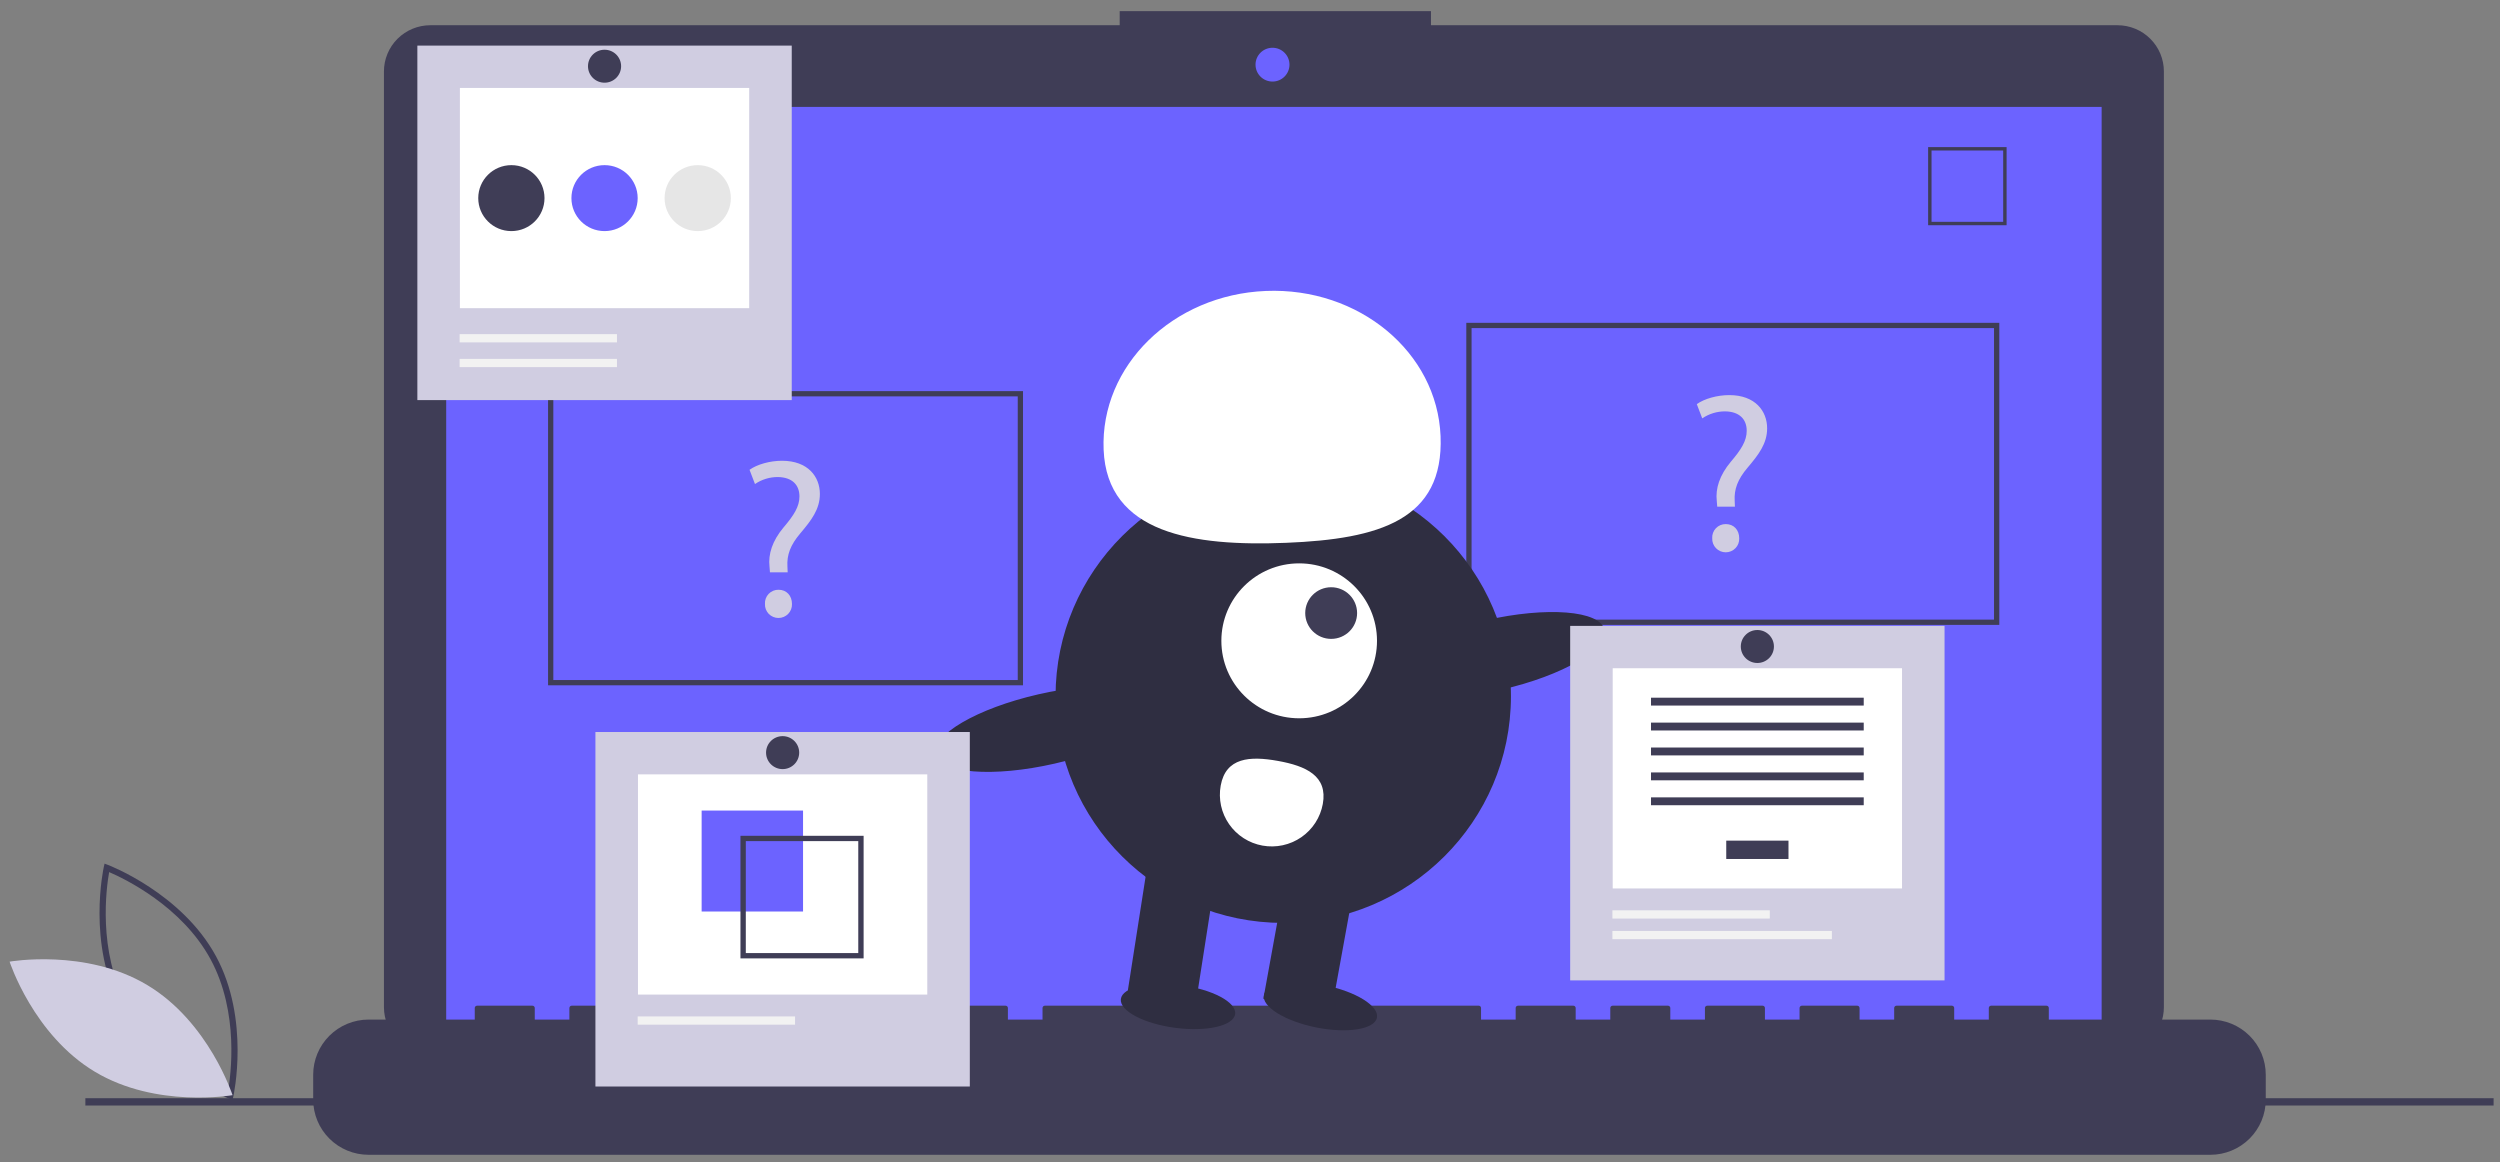 <svg width="200" height="93" viewBox="0 0 200 93" fill="none" xmlns="http://www.w3.org/2000/svg">
<rect x="0" y="0" width="200" height="93" fill="#808080" stroke="none"/>
<g clip-path="url(#clip0)">
<path d="M18.604 87.992L18.336 87.892C18.277 87.87 12.427 85.639 9.687 80.58C6.946 75.521 8.288 69.43 8.302 69.369L8.365 69.091L8.633 69.191C8.691 69.213 14.541 71.444 17.282 76.503C20.023 81.562 18.681 87.654 18.667 87.715L18.604 87.992ZM10.126 80.345C12.443 84.622 17.066 86.815 18.237 87.315C18.46 86.065 19.158 81.012 16.843 76.739C14.528 72.466 9.904 70.27 8.732 69.768C8.509 71.019 7.811 76.072 10.126 80.345Z" fill="#3F3D56"/>
<path d="M11.781 78.805C16.706 81.755 18.603 87.613 18.603 87.613C18.603 87.613 12.515 88.69 7.59 85.74C2.665 82.791 0.768 76.932 0.768 76.932C0.768 76.932 6.856 75.856 11.781 78.805Z" fill="#D0CDE1"/>
<path d="M169.396 2.018H114.478V0.891H89.575V2.018H34.43C33.942 2.018 33.459 2.114 33.008 2.299C32.558 2.485 32.148 2.758 31.803 3.101C31.458 3.444 31.184 3.852 30.998 4.301C30.811 4.749 30.715 5.23 30.715 5.716V80.572C30.715 81.553 31.106 82.494 31.803 83.187C32.5 83.881 33.445 84.27 34.43 84.27H169.396C169.884 84.27 170.367 84.175 170.818 83.989C171.269 83.803 171.678 83.531 172.023 83.187C172.368 82.844 172.642 82.436 172.829 81.987C173.015 81.539 173.111 81.058 173.111 80.572V5.716C173.111 5.23 173.015 4.749 172.829 4.301C172.642 3.852 172.368 3.444 172.023 3.101C171.678 2.758 171.269 2.485 170.818 2.299C170.367 2.114 169.884 2.018 169.396 2.018V2.018Z" fill="#3F3D56"/>
<path d="M168.131 8.553H35.696V82.918H168.131V8.553Z" fill="#6C63FF"/>
<path d="M101.8 6.525C102.55 6.525 103.158 5.919 103.158 5.173C103.158 4.426 102.55 3.821 101.8 3.821C101.05 3.821 100.442 4.426 100.442 5.173C100.442 5.919 101.05 6.525 101.8 6.525Z" fill="#6C63FF"/>
<path d="M160.528 18.018H154.25V11.768H160.528V18.018ZM154.523 17.746H160.255V12.04H154.523V17.746Z" fill="#3F3D56"/>
<path d="M176.83 81.566H163.905V80.639C163.905 80.615 163.9 80.591 163.891 80.569C163.882 80.546 163.868 80.526 163.851 80.509C163.834 80.492 163.813 80.479 163.791 80.469C163.769 80.46 163.745 80.455 163.72 80.455H159.289C159.265 80.455 159.241 80.46 159.218 80.469C159.196 80.479 159.176 80.492 159.158 80.509C159.141 80.526 159.128 80.546 159.118 80.569C159.109 80.591 159.104 80.615 159.104 80.639V81.566H156.335V80.639C156.335 80.615 156.33 80.591 156.321 80.569C156.311 80.546 156.298 80.526 156.281 80.509C156.264 80.492 156.243 80.479 156.221 80.469C156.198 80.46 156.174 80.455 156.15 80.455H151.719C151.695 80.455 151.671 80.46 151.648 80.469C151.626 80.479 151.605 80.492 151.588 80.509C151.571 80.526 151.557 80.546 151.548 80.569C151.539 80.591 151.534 80.615 151.534 80.639V81.566H148.765V80.639C148.765 80.615 148.76 80.591 148.75 80.569C148.741 80.546 148.728 80.526 148.71 80.509C148.693 80.492 148.673 80.479 148.651 80.469C148.628 80.46 148.604 80.455 148.58 80.455H144.148C144.124 80.455 144.1 80.46 144.078 80.469C144.055 80.479 144.035 80.492 144.018 80.509C144.001 80.526 143.987 80.546 143.978 80.569C143.969 80.591 143.964 80.615 143.964 80.639V81.566H141.194V80.639C141.194 80.615 141.189 80.591 141.18 80.569C141.171 80.546 141.157 80.526 141.14 80.509C141.123 80.492 141.103 80.479 141.08 80.469C141.058 80.46 141.034 80.455 141.01 80.455H136.578C136.554 80.455 136.53 80.46 136.508 80.469C136.485 80.479 136.465 80.492 136.448 80.509C136.431 80.526 136.417 80.546 136.408 80.569C136.398 80.591 136.394 80.615 136.394 80.639V81.566H133.624V80.639C133.624 80.615 133.619 80.591 133.61 80.569C133.601 80.546 133.587 80.526 133.57 80.509C133.553 80.492 133.532 80.479 133.51 80.469C133.488 80.46 133.464 80.455 133.439 80.455H129.008C128.984 80.455 128.96 80.46 128.937 80.469C128.915 80.479 128.895 80.492 128.877 80.509C128.86 80.526 128.847 80.546 128.837 80.569C128.828 80.591 128.823 80.615 128.823 80.639V81.566H126.054V80.639C126.054 80.615 126.049 80.591 126.04 80.569C126.03 80.546 126.017 80.526 126 80.509C125.983 80.492 125.962 80.479 125.94 80.469C125.917 80.46 125.893 80.455 125.869 80.455H121.438C121.413 80.455 121.389 80.46 121.367 80.469C121.345 80.479 121.324 80.492 121.307 80.509C121.29 80.526 121.276 80.546 121.267 80.569C121.258 80.591 121.253 80.615 121.253 80.639V81.566H118.483V80.639C118.483 80.615 118.479 80.591 118.469 80.569C118.46 80.546 118.447 80.526 118.429 80.509C118.412 80.492 118.392 80.479 118.369 80.469C118.347 80.46 118.323 80.455 118.299 80.455H83.587C83.562 80.455 83.538 80.46 83.516 80.469C83.493 80.479 83.473 80.492 83.456 80.509C83.439 80.526 83.425 80.546 83.416 80.569C83.407 80.591 83.402 80.615 83.402 80.639V81.566H80.632V80.639C80.632 80.615 80.627 80.591 80.618 80.569C80.609 80.546 80.595 80.526 80.578 80.509C80.561 80.492 80.541 80.479 80.518 80.469C80.496 80.46 80.472 80.455 80.448 80.455H76.016C75.992 80.455 75.968 80.46 75.945 80.469C75.923 80.479 75.903 80.492 75.886 80.509C75.868 80.526 75.855 80.546 75.846 80.569C75.836 80.591 75.832 80.615 75.832 80.639V81.566H73.062V80.639C73.062 80.615 73.057 80.591 73.048 80.569C73.039 80.546 73.025 80.526 73.008 80.509C72.991 80.492 72.97 80.479 72.948 80.469C72.926 80.46 72.901 80.455 72.877 80.455H68.446C68.422 80.455 68.398 80.46 68.375 80.469C68.353 80.479 68.332 80.492 68.315 80.509C68.298 80.526 68.285 80.546 68.275 80.569C68.266 80.591 68.261 80.615 68.261 80.639V81.566H65.492V80.639C65.492 80.615 65.487 80.591 65.478 80.569C65.468 80.546 65.455 80.526 65.438 80.509C65.421 80.492 65.4 80.479 65.378 80.469C65.355 80.46 65.331 80.455 65.307 80.455H60.876C60.851 80.455 60.827 80.46 60.805 80.469C60.783 80.479 60.762 80.492 60.745 80.509C60.728 80.526 60.714 80.546 60.705 80.569C60.696 80.591 60.691 80.615 60.691 80.639V81.566H57.921V80.639C57.921 80.615 57.917 80.591 57.907 80.569C57.898 80.546 57.885 80.526 57.867 80.509C57.85 80.492 57.83 80.479 57.807 80.469C57.785 80.46 57.761 80.455 57.737 80.455H53.305C53.281 80.455 53.257 80.46 53.235 80.469C53.212 80.479 53.192 80.492 53.175 80.509C53.158 80.526 53.144 80.546 53.135 80.569C53.126 80.591 53.121 80.615 53.121 80.639V81.566H50.351V80.639C50.351 80.615 50.346 80.591 50.337 80.569C50.328 80.546 50.314 80.526 50.297 80.509C50.28 80.492 50.26 80.479 50.237 80.469C50.215 80.46 50.191 80.455 50.166 80.455H45.735C45.711 80.455 45.687 80.46 45.664 80.469C45.642 80.479 45.622 80.492 45.605 80.509C45.587 80.526 45.574 80.546 45.565 80.569C45.555 80.591 45.55 80.615 45.55 80.639V81.566H42.781V80.639C42.781 80.615 42.776 80.591 42.767 80.569C42.758 80.546 42.744 80.526 42.727 80.509C42.71 80.492 42.689 80.479 42.667 80.469C42.645 80.46 42.62 80.455 42.596 80.455H38.165C38.141 80.455 38.117 80.46 38.094 80.469C38.072 80.479 38.051 80.492 38.034 80.509C38.017 80.526 38.004 80.546 37.994 80.569C37.985 80.591 37.98 80.615 37.98 80.639V81.566H29.487C28.311 81.566 27.184 82.031 26.353 82.858C25.522 83.685 25.055 84.807 25.055 85.977V87.972C25.055 89.142 25.522 90.264 26.353 91.091C27.184 91.918 28.311 92.383 29.487 92.383H176.83C178.005 92.383 179.132 91.918 179.963 91.091C180.794 90.264 181.261 89.142 181.261 87.972V85.977C181.261 84.807 180.794 83.685 179.963 82.858C179.132 82.031 178.005 81.566 176.83 81.566V81.566Z" fill="#3F3D56"/>
<path d="M199.488 87.858H6.829V88.443H199.488V87.858Z" fill="#3F3D56"/>
<path d="M159.944 49.991H117.304V25.826H159.944V49.991ZM117.726 49.57H159.522V26.247H117.726V49.57Z" fill="#3F3D56"/>
<path d="M81.841 54.824H43.845V31.29H81.841V54.824ZM44.267 54.403H81.419V31.71H44.267V54.403Z" fill="#3F3D56"/>
<path d="M61.597 45.788L61.56 45.318C61.451 44.343 61.778 43.276 62.686 42.192C63.503 41.234 63.956 40.53 63.956 39.717C63.956 38.795 63.376 38.181 62.232 38.163C61.578 38.16 60.938 38.355 60.398 38.723L59.963 37.584C60.562 37.151 61.597 36.861 62.559 36.861C64.646 36.861 65.59 38.145 65.59 39.518C65.59 40.747 64.9 41.632 64.029 42.662C63.23 43.602 62.94 44.397 62.994 45.318L63.013 45.788L61.597 45.788ZM61.197 48.318C61.188 48.171 61.209 48.023 61.259 47.884C61.31 47.745 61.389 47.618 61.491 47.511C61.593 47.404 61.717 47.319 61.854 47.262C61.991 47.205 62.138 47.177 62.286 47.18C62.922 47.18 63.358 47.649 63.358 48.318C63.364 48.463 63.34 48.608 63.288 48.743C63.237 48.879 63.158 49.003 63.057 49.108C62.956 49.212 62.835 49.295 62.701 49.352C62.567 49.409 62.423 49.438 62.277 49.438C62.132 49.438 61.987 49.409 61.853 49.352C61.719 49.295 61.598 49.212 61.497 49.108C61.397 49.003 61.318 48.879 61.266 48.743C61.215 48.608 61.191 48.463 61.197 48.318V48.318Z" fill="#D0CDE1"/>
<path d="M137.378 40.535L137.341 40.065C137.232 39.09 137.559 38.023 138.467 36.939C139.284 35.981 139.737 35.277 139.737 34.464C139.737 33.542 139.157 32.928 138.013 32.91C137.359 32.907 136.719 33.102 136.179 33.47L135.744 32.331C136.343 31.898 137.378 31.608 138.34 31.608C140.427 31.608 141.371 32.892 141.371 34.265C141.371 35.494 140.681 36.379 139.81 37.409C139.011 38.349 138.721 39.144 138.775 40.065L138.793 40.535L137.378 40.535ZM136.978 43.065C136.968 42.918 136.989 42.77 137.04 42.631C137.091 42.492 137.17 42.365 137.272 42.258C137.374 42.151 137.498 42.066 137.635 42.009C137.772 41.952 137.919 41.924 138.067 41.927C138.703 41.927 139.138 42.396 139.138 43.065C139.144 43.21 139.121 43.355 139.069 43.49C139.018 43.626 138.939 43.75 138.838 43.854C138.737 43.959 138.616 44.042 138.482 44.099C138.348 44.156 138.204 44.185 138.058 44.185C137.913 44.185 137.768 44.156 137.634 44.099C137.5 44.042 137.379 43.959 137.278 43.854C137.177 43.75 137.099 43.626 137.047 43.49C136.996 43.355 136.972 43.21 136.978 43.065V43.065Z" fill="#D0CDE1"/>
<path d="M102.659 73.833C112.719 73.833 120.875 65.715 120.875 55.701C120.875 45.687 112.719 37.569 102.659 37.569C92.599 37.569 84.444 45.687 84.444 55.701C84.444 65.715 92.599 73.833 102.659 73.833Z" fill="#2F2E41"/>
<path d="M95.624 80.531L90.178 79.55L91.945 68.232L97.39 69.213L95.624 80.531Z" fill="#2F2E41"/>
<path d="M108.281 71.176L102.835 70.195L101.069 79.906L106.514 80.887L108.281 71.176Z" fill="#2F2E41"/>
<path d="M110.154 81.416C110.343 80.484 108.472 79.322 105.976 78.821C103.479 78.319 101.302 78.668 101.113 79.6C100.924 80.531 102.795 81.694 105.291 82.195C107.788 82.697 109.965 82.348 110.154 81.416Z" fill="#2F2E41"/>
<path d="M98.812 81.124C98.938 80.181 96.993 79.147 94.468 78.814C91.943 78.481 89.795 78.975 89.669 79.918C89.544 80.86 91.489 81.894 94.014 82.227C96.539 82.56 98.687 82.066 98.812 81.124Z" fill="#2F2E41"/>
<path d="M103.934 57.463C107.373 57.463 110.16 54.689 110.16 51.266C110.16 47.844 107.373 45.069 103.934 45.069C100.496 45.069 97.709 47.844 97.709 51.266C97.709 54.689 100.496 57.463 103.934 57.463Z" fill="white"/>
<path d="M106.493 51.111C107.639 51.111 108.568 50.186 108.568 49.045C108.568 47.904 107.639 46.979 106.493 46.979C105.347 46.979 104.418 47.904 104.418 49.045C104.418 50.186 105.347 51.111 106.493 51.111Z" fill="#3F3D56"/>
<path d="M88.29 35.976C88.016 29.263 93.828 23.577 101.271 23.276C108.715 22.975 114.971 28.173 115.245 34.886C115.519 41.599 110.345 43.124 102.901 43.425C95.458 43.726 88.564 42.688 88.29 35.976Z" fill="white"/>
<path d="M120.117 55.172C125.02 54.054 128.709 51.905 128.356 50.373C128.003 48.84 123.743 48.505 118.84 49.624C113.937 50.743 110.248 52.892 110.601 54.424C110.954 55.956 115.214 56.291 120.117 55.172Z" fill="#2F2E41"/>
<path d="M84.361 61.091C89.264 59.972 92.953 57.824 92.6 56.291C92.247 54.759 87.987 54.424 83.084 55.543C78.181 56.662 74.492 58.81 74.845 60.343C75.198 61.875 79.458 62.21 84.361 61.091Z" fill="#2F2E41"/>
<path d="M97.656 62.847C97.559 63.381 97.569 63.928 97.684 64.459C97.8 64.989 98.019 65.491 98.33 65.937C98.64 66.383 99.036 66.763 99.494 67.057C99.953 67.351 100.465 67.552 101.001 67.648C101.537 67.745 102.087 67.735 102.62 67.62C103.153 67.505 103.657 67.287 104.105 66.978C104.553 66.669 104.936 66.275 105.23 65.819C105.525 65.362 105.727 64.853 105.824 64.319C106.233 62.074 104.489 61.279 102.233 60.873C99.978 60.466 98.065 60.602 97.656 62.847Z" fill="white"/>
<path d="M63.339 3.648H33.389V32.008H63.339V3.648Z" fill="#D0CDE1"/>
<path d="M59.936 7.036H36.792V24.654H59.936V7.036Z" fill="white"/>
<path d="M49.358 26.732H36.769V27.391H49.358V26.732Z" fill="#F2F2F2"/>
<path d="M49.358 28.71H36.769V29.37H49.358V28.71Z" fill="#F2F2F2"/>
<path d="M40.91 18.488C42.374 18.488 43.56 17.307 43.56 15.85C43.56 14.393 42.374 13.211 40.91 13.211C39.447 13.211 38.26 14.393 38.26 15.85C38.26 17.307 39.447 18.488 40.91 18.488Z" fill="#3F3D56"/>
<path d="M48.364 18.488C49.828 18.488 51.014 17.307 51.014 15.85C51.014 14.393 49.828 13.211 48.364 13.211C46.9 13.211 45.714 14.393 45.714 15.85C45.714 17.307 46.9 18.488 48.364 18.488Z" fill="#6C63FF"/>
<path d="M55.818 18.488C57.282 18.488 58.468 17.307 58.468 15.85C58.468 14.393 57.282 13.211 55.818 13.211C54.354 13.211 53.167 14.393 53.167 15.85C53.167 17.307 54.354 18.488 55.818 18.488Z" fill="#E6E6E6"/>
<path d="M48.364 6.616C49.096 6.616 49.689 6.026 49.689 5.297C49.689 4.569 49.096 3.978 48.364 3.978C47.632 3.978 47.039 4.569 47.039 5.297C47.039 6.026 47.632 6.616 48.364 6.616Z" fill="#3F3D56"/>
<path d="M77.585 58.561H47.634V86.921H77.585V58.561Z" fill="#D0CDE1"/>
<path d="M74.182 61.949H51.038V79.566H74.182V61.949Z" fill="white"/>
<path d="M64.244 64.844H56.131V72.921H64.244V64.844Z" fill="#6C63FF"/>
<path d="M59.237 66.864V76.671H69.089V66.864H59.237ZM68.662 76.246H59.664V67.289H68.662V76.246Z" fill="#3F3D56"/>
<path d="M63.604 81.315H51.015V81.974H63.604V81.315Z" fill="#F2F2F2"/>
<path d="M62.61 61.529C63.342 61.529 63.935 60.938 63.935 60.21C63.935 59.481 63.342 58.891 62.61 58.891C61.878 58.891 61.285 59.481 61.285 60.21C61.285 60.938 61.878 61.529 62.61 61.529Z" fill="#3F3D56"/>
<path d="M155.564 50.071H125.614V78.431H155.564V50.071Z" fill="#D0CDE1"/>
<path d="M152.161 53.459H129.017V71.076H152.161V53.459Z" fill="white"/>
<path d="M143.079 67.251H138.1V68.719H143.079V67.251Z" fill="#3F3D56"/>
<path d="M149.098 55.816H132.08V56.445H149.098V55.816Z" fill="#3F3D56"/>
<path d="M149.098 57.809H132.08V58.438H149.098V57.809Z" fill="#3F3D56"/>
<path d="M149.098 59.802H132.08V60.432H149.098V59.802Z" fill="#3F3D56"/>
<path d="M149.098 61.795H132.08V62.425H149.098V61.795Z" fill="#3F3D56"/>
<path d="M149.098 63.789H132.08V64.418H149.098V63.789Z" fill="#3F3D56"/>
<path d="M141.583 72.825H128.994V73.484H141.583V72.825Z" fill="#F2F2F2"/>
<path d="M146.552 74.474H128.994V75.133H146.552V74.474Z" fill="#F2F2F2"/>
<path d="M140.589 53.039C141.321 53.039 141.914 52.448 141.914 51.72C141.914 50.991 141.321 50.401 140.589 50.401C139.857 50.401 139.264 50.991 139.264 51.72C139.264 52.448 139.857 53.039 140.589 53.039Z" fill="#3F3D56"/>
</g>
<defs>
<clipPath id="clip0">
<rect width="198.72" height="91.492" fill="white" transform="translate(0.768 0.891)"/>
</clipPath>
</defs>
</svg>
